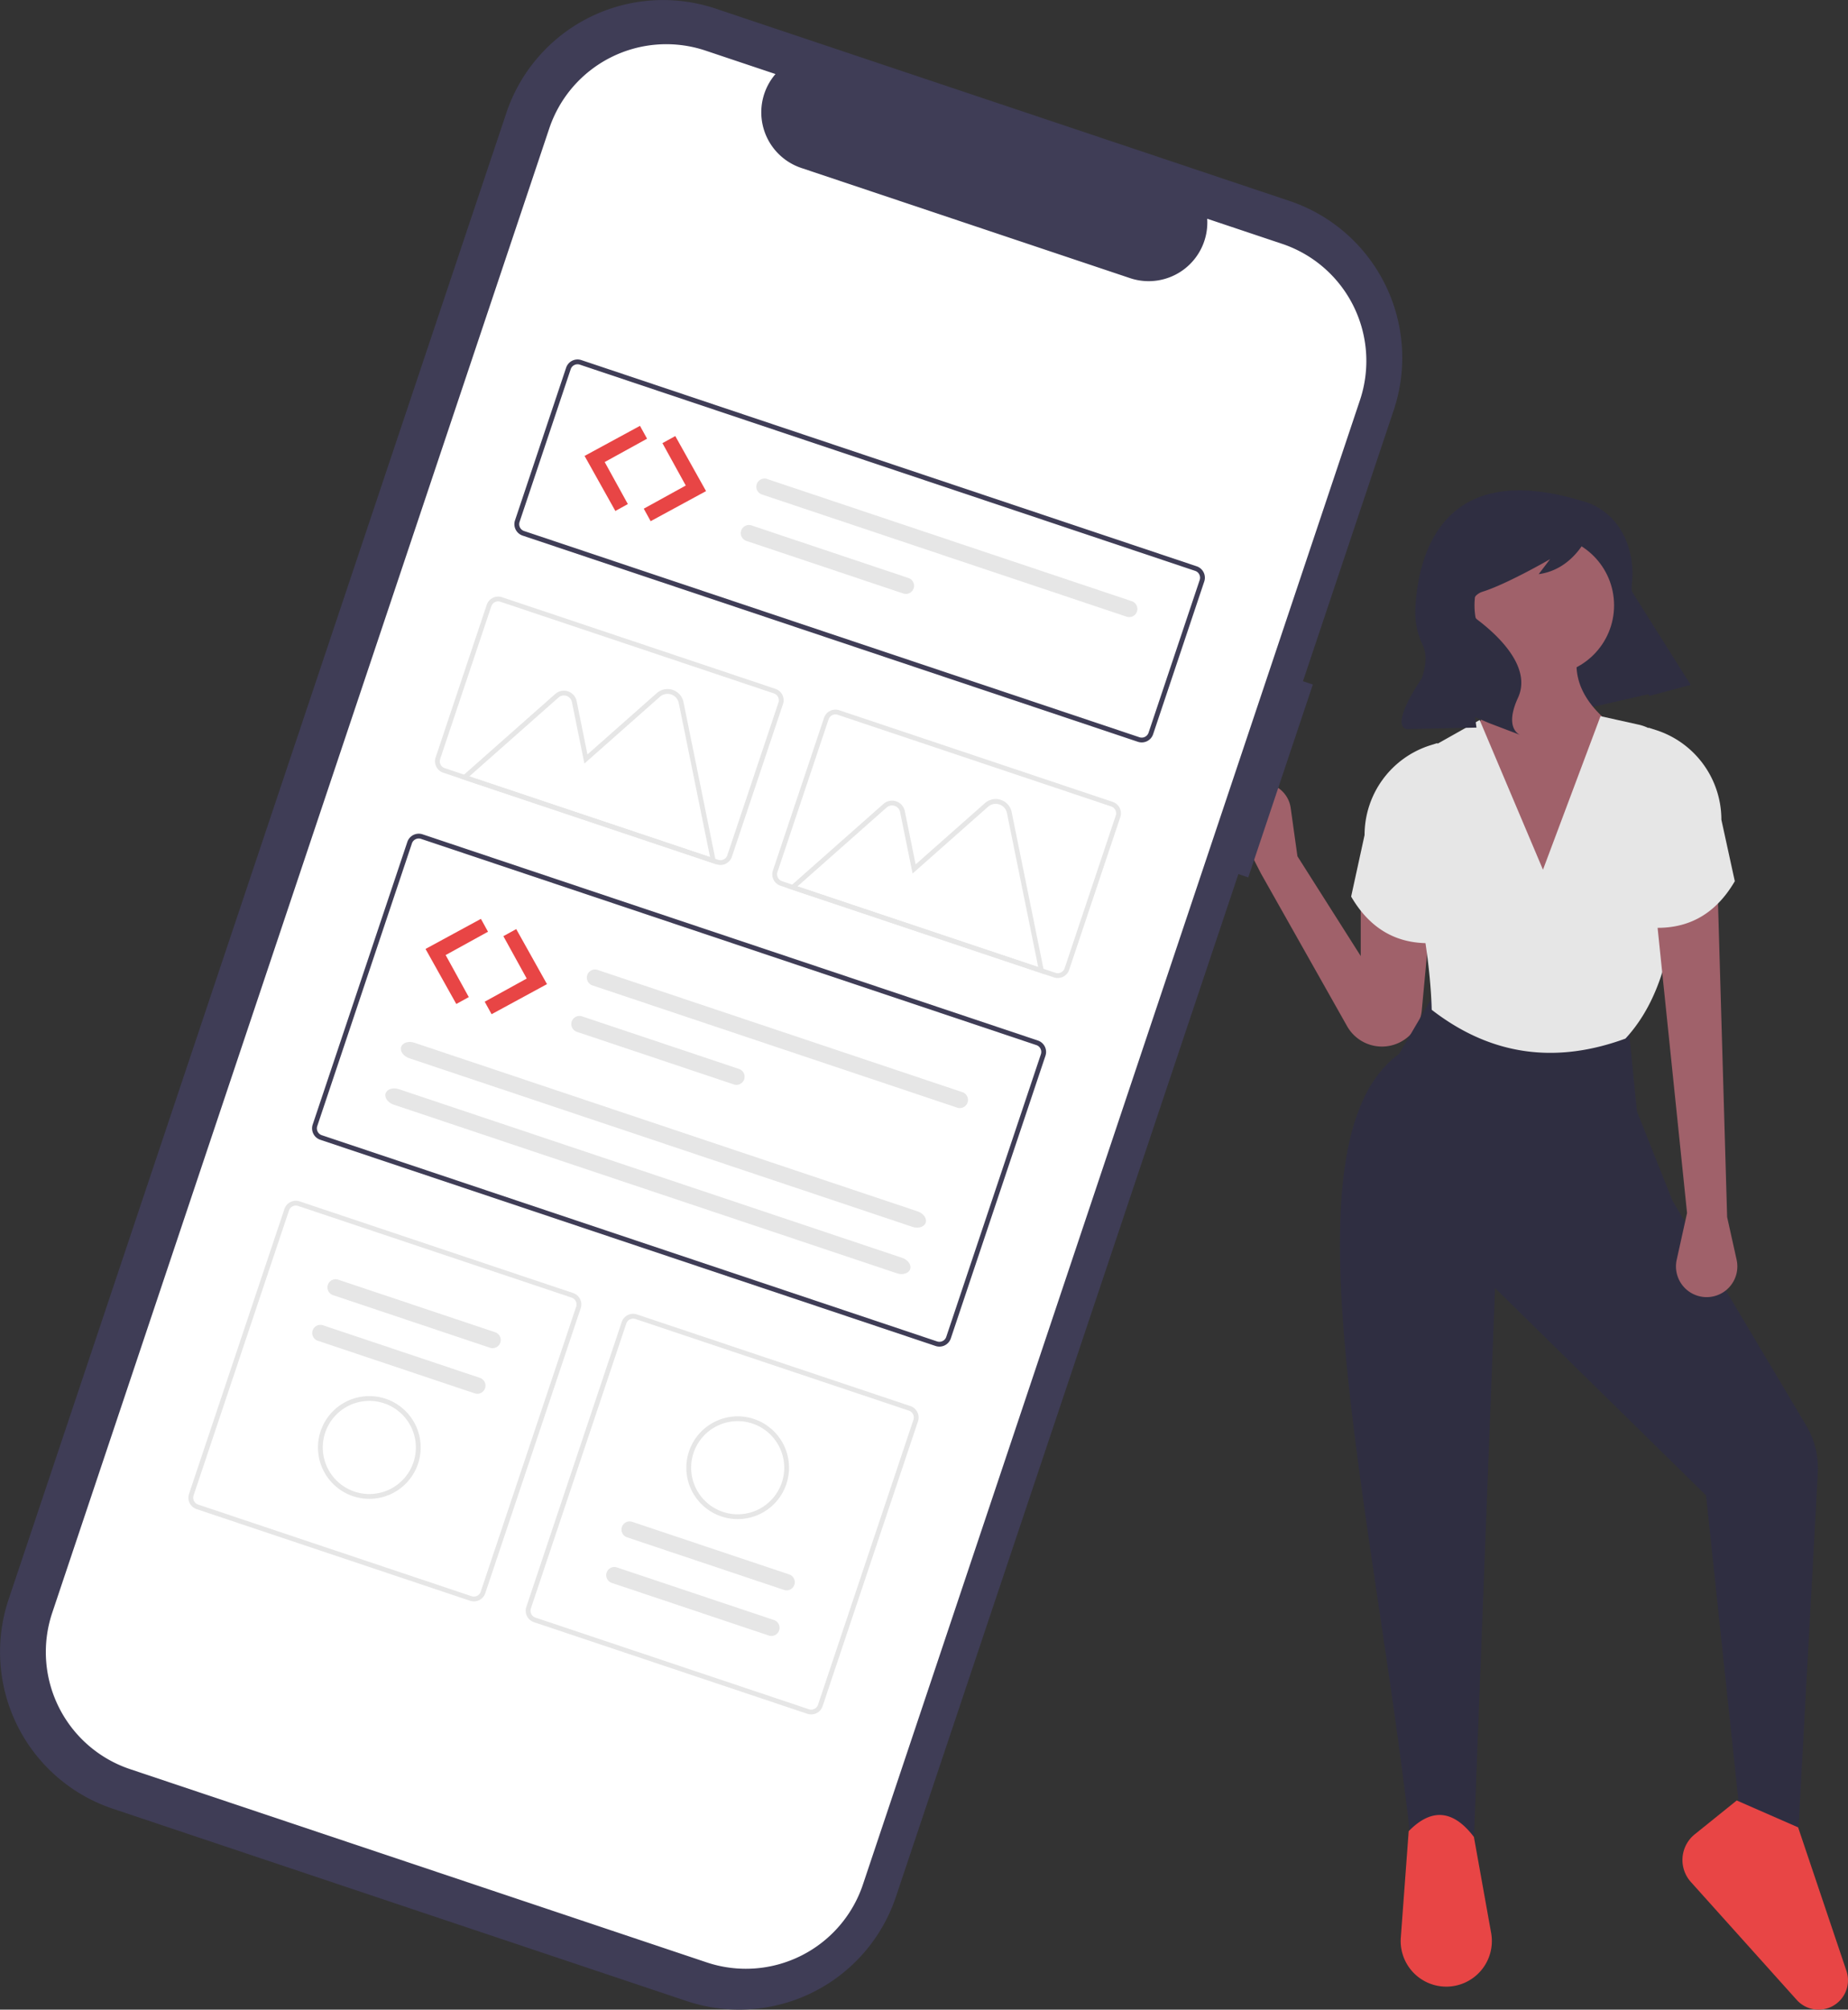 <svg id="eaba0f5b-03a3-45f8-a356-9e2326be0440" data-name="Layer 1" xmlns="http://www.w3.org/2000/svg" width="708.735" height="770.409" viewBox="0 0 708.735 770.409"><rect x="0" y="0" width="708.735" height="770.409" fill="#333333" stroke="none"/><polygon points="648.308 262.418 579.683 278.122 550.687 223.436 609.367 200.526 648.308 262.418" fill="#2f2e41"/><path d="M729.238,399.67l-9.499-18.546a11.11,11.11,0,0,1,6.469-15.636h0a11.11,11.11,0,0,1,14.424,9.036l2.585,18.525,24.278,38.256V408.498l27.221,2.943-3.81,40.645a15.343,15.343,0,0,1-5.635,10.504h0a15.343,15.343,0,0,1-23.002-4.395Z" transform="translate(-245.633 -64.796)" fill="#a0616a"/><path d="M935.234,768.256l-21.335,1.471-13.978-131.69-80.927-79.456-8.093,211.146H786.623c-14.807-129.643-50.318-267.625-4.414-300.901l12.507-21.335,75.777,13.978,2.943,29.428,13.605,34.184,51.255,86.111a32.296,32.296,0,0,1,4.496,18.274Z" transform="translate(-245.633 -64.796)" fill="#2f2e41"/><path d="M800.299,826.376h0a17.484,17.484,0,0,1-17.436-18.775l3.023-40.816c8.957-9.178,17.266-7.978,25.014,2.207l6.607,36.812A17.484,17.484,0,0,1,800.299,826.376Z" transform="translate(-245.633 -64.796)" fill="#e84545"/><path d="M943.09,835.204h0a11.269,11.269,0,0,1-8.384-3.739l-40.594-45.201a12.631,12.631,0,0,1,1.474-18.277l16.106-12.974,23.542,10.3L953.769,820.338A11.269,11.269,0,0,1,943.09,835.204Z" transform="translate(-245.633 -64.796)" fill="#e84545"/><circle cx="592.254" cy="232.065" r="26.766" fill="#a0616a"/><path d="M853.204,411.073H819.361l-7.725-67.317c8.237-11.61,10.915-23.74,7.725-36.417h33.842c-5.218,11.385-4.322,22.784,9.196,34.21Z" transform="translate(-245.633 -64.796)" fill="#a0616a"/><path d="M869.021,462.94c-26.512,9.729-51.368,6.722-74.306-11.036-.554-21.261-5.747-47.639-13.016-76.308a20.182,20.182,0,0,1,9.663-22.551l21.746-12.232L837.386,398.199l22.071-58.856,14.676,3.261a16.7,16.7,0,0,1,12.995,14.86C890.975,401.115,889.825,440.472,869.021,462.94Z" transform="translate(-245.633 -64.796)" fill="#e6e6e6"/><path d="M797.658,426.155c-15.354,1.486-26.382-4.857-33.842-17.657l5.15-23.581a36.085,36.085,0,0,1,25.219-34.41l2.738-.865Z" transform="translate(-245.633 -64.796)" fill="#e6e6e6"/><path d="M908.013,531.36l3.638,16.371a11.77,11.77,0,0,1-13.235,14.193h0a11.77,11.77,0,0,1-9.745-14.185l3.972-17.928-11.85-114.69,23.542-10.3Z" transform="translate(-245.633 -64.796)" fill="#a0616a"/><path d="M877.114,420.27c15.354,1.486,26.382-4.857,33.842-17.657l-5.15-23.581a36.085,36.085,0,0,0-25.219-34.41l-2.738-.865Z" transform="translate(-245.633 -64.796)" fill="#e6e6e6"/><path d="M852.487,256.89s15.202,2.86,18.718,21.82a34.807,34.807,0,0,1,.298,9.681c-.351,3.65.158,11.358,8.083,20.434a198.701,198.701,0,0,1,14.429,18.531h0l-15.885,4.229-7.097-26.319a134.635,134.635,0,0,0-15.732-36.159l-.146-.234s-5.276,14.097-19.417,16.03l4.36-5.741s-16.531,9.556-25.897,12.475a6.154,6.154,0,0,0-1.986,10.7q.1.078.203.157c6.889,5.232,20.942,17.717,15.39,29.794s.923,14.279.923,14.279l-11.939-4.542-5.464-2.34.552,4.04-26.676.559s-7.209-.044,5.596-19.286c0,0,3.09-7.215.553-12.727a29.279,29.279,0,0,1-2.957-13.416C789.201,279.456,797.373,239.99,852.487,256.89Z" transform="translate(-245.633 -64.796)" fill="#2f2e41"/><path d="M749.127,327.216l-3.792-1.27,34.796-103.872a63.402,63.402,0,0,0-39.979-80.257l-0,0-0-0-220.067-73.72a63.402,63.402,0,0,0-80.257,39.979l-0.0 0L248.933,677.926a63.402,63.402,0,0,0,39.979,80.257h0l220.067,73.72a63.402,63.402,0,0,0,80.257-39.979l0-0L720.567,399.884l3.792,1.27Z" transform="translate(-245.633 -64.796)" fill="#3f3d56"/><path d="M737.338,158.27l-28.726-9.623a22.495,22.495,0,0,1-29.592,22.77L552.946,129.184a22.495,22.495,0,0,1-9.905-36.001L516.211,84.195a47.348,47.348,0,0,0-59.935,29.856L265.662,683.065a47.348,47.348,0,0,0,29.856,59.935h0l221.127,74.075a47.348,47.348,0,0,0,59.935-29.856h0L767.194,218.205A47.348,47.348,0,0,0,737.338,158.27Z" transform="translate(-245.633 -64.796)" fill="#fff"/><path d="M682.038,349.168,446.052,270.115a4.614,4.614,0,0,1-2.906-5.834l19.61-58.538a4.614,4.614,0,0,1,5.834-2.906l235.986,79.053a4.614,4.614,0,0,1,2.906,5.834l-19.61,58.538A4.614,4.614,0,0,1,682.038,349.168ZM468.004,204.585a2.768,2.768,0,0,0-3.5,1.744l-19.61,58.538a2.768,2.768,0,0,0,1.744,3.5l235.985,79.053a2.768,2.768,0,0,0,3.5-1.744l19.61-58.538a2.768,2.768,0,0,0-1.744-3.5Z" transform="translate(-245.633 -64.796)" fill="#3f3d56"/><path d="M604.449,580.783,368.464,501.73a4.614,4.614,0,0,1-2.906-5.834l36.298-108.357a4.614,4.614,0,0,1,5.834-2.906l235.985,79.053a4.614,4.614,0,0,1,2.906,5.834l-36.298,108.357A4.614,4.614,0,0,1,604.449,580.783ZM407.104,386.381a2.768,2.768,0,0,0-3.5,1.744l-36.298,108.357a2.768,2.768,0,0,0,1.744,3.5l235.985,79.053a2.768,2.768,0,0,0,3.5-1.744l36.298-108.357a2.768,2.768,0,0,0-1.744-3.5Z" transform="translate(-245.633 -64.796)" fill="#3f3d56"/><path d="M649.84,439.48,544.957,404.346a4.614,4.614,0,0,1-2.906-5.834l19.61-58.538a4.614,4.614,0,0,1,5.834-2.906l104.883,35.135a4.614,4.614,0,0,1,2.906,5.834l-19.61,58.538A4.614,4.614,0,0,1,649.84,439.48ZM566.909,338.816a2.768,2.768,0,0,0-3.5,1.744L543.799,399.097a2.768,2.768,0,0,0,1.744,3.5l104.883,35.135a2.768,2.768,0,0,0,3.5-1.744l19.61-58.538a2.768,2.768,0,0,0-1.744-3.5Z" transform="translate(-245.633 -64.796)" fill="#e6e6e6"/><path d="M425.915,678.456,321.032,643.321a4.614,4.614,0,0,1-2.906-5.834l36.591-109.231a4.614,4.614,0,0,1,5.834-2.906L465.434,560.485a4.614,4.614,0,0,1,2.906,5.834L431.749,675.55A4.614,4.614,0,0,1,425.915,678.456ZM359.966,527.098a2.768,2.768,0,0,0-3.5,1.744l-36.591,109.231a2.768,2.768,0,0,0,1.744,3.5l104.883,35.135a2.768,2.768,0,0,0,3.5-1.744l36.591-109.231a2.768,2.768,0,0,0-1.744-3.5Z" transform="translate(-245.633 -64.796)" fill="#e6e6e6"/><path d="M555.27,721.788,450.387,686.654a4.614,4.614,0,0,1-2.906-5.834l36.591-109.231a4.614,4.614,0,0,1,5.834-2.906l104.883,35.135a4.614,4.614,0,0,1,2.906,5.834L561.104,718.882A4.614,4.614,0,0,1,555.27,721.788ZM489.321,570.431a2.768,2.768,0,0,0-3.5,1.744l-36.591,109.231a2.768,2.768,0,0,0,1.744,3.5l104.883,35.135a2.768,2.768,0,0,0,3.5-1.744l36.591-109.231a2.768,2.768,0,0,0-1.744-3.5Z" transform="translate(-245.633 -64.796)" fill="#e6e6e6"/><path d="M474.839,436.621a3.129,3.129,0,1,0-2.023,5.922l.036.012,139.869,46.854a3.129,3.129,0,1,0,2.02-5.923l-.032-.011Z" transform="translate(-245.633 -64.796)" fill="#e6e6e6"/><path d="M468.876,454.422a3.129,3.129,0,1,0-2.023,5.922l.036.012L527.074,480.517a3.129,3.129,0,0,0,1.988-5.934Z" transform="translate(-245.633 -64.796)" fill="#e6e6e6"/><path d="M404.575,464.535c-2.257-.756-4.539-.04-5.087,1.596s.843,3.582,3.1,4.338l192.976,64.645c2.257.756,4.539.04,5.087-1.596s-.843-3.582-3.1-4.338Z" transform="translate(-245.633 -64.796)" fill="#e6e6e6"/><path d="M398.612,482.336c-2.257-.756-4.539-.04-5.087,1.596s.843,3.582,3.1,4.338L589.6,552.915c2.257.756,4.539.04,5.087-1.596s-.843-3.582-3.1-4.338Z" transform="translate(-245.633 -64.796)" fill="#e6e6e6"/><path d="M539.829,248.418a3.129,3.129,0,0,0-2,5.93l.012.004,139.869,46.854a3.129,3.129,0,0,0,1.988-5.934Z" transform="translate(-245.633 -64.796)" fill="#e6e6e6"/><path d="M533.866,266.22a3.129,3.129,0,1,0-2,5.93l.012.004L592.064,292.315a3.129,3.129,0,0,0,1.988-5.934Z" transform="translate(-245.633 -64.796)" fill="#e6e6e6"/><path d="M520.389,396.127l-98.389-32.959,36.589-32.349a4.986,4.986,0,0,1,8.19,2.743l4.152,20.446,26.577-23.496a6.243,6.243,0,0,1,10.253,3.435Zm-94.776-33.693,92.334,30.931-11.993-59.051a4.399,4.399,0,0,0-7.225-2.42l-28.969,25.611-4.788-23.575a3.142,3.142,0,0,0-5.161-1.729Z" transform="translate(-245.633 -64.796)" fill="#e6e6e6"/><path d="M646.247,438.289l-98.389-32.959,36.589-32.349a4.986,4.986,0,0,1,8.19,2.743l4.152,20.446,26.577-23.496a6.243,6.243,0,0,1,10.253,3.435Zm-94.776-33.693,92.334,30.931-11.993-59.051a4.399,4.399,0,0,0-7.225-2.42L595.618,399.666l-4.788-23.575a3.142,3.142,0,0,0-5.161-1.729Z" transform="translate(-245.633 -64.796)" fill="#e6e6e6"/><path d="M520.485,396.148,415.602,361.013a4.614,4.614,0,0,1-2.906-5.834l19.61-58.538a4.614,4.614,0,0,1,5.834-2.906l104.883,35.135a4.614,4.614,0,0,1,2.906,5.834l-19.61,58.538A4.614,4.614,0,0,1,520.485,396.148ZM437.554,295.483a2.768,2.768,0,0,0-3.5,1.744l-19.61,58.538a2.768,2.768,0,0,0,1.744,3.5l104.883,35.135a2.768,2.768,0,0,0,3.5-1.744l19.61-58.538a2.768,2.768,0,0,0-1.744-3.5Z" transform="translate(-245.633 -64.796)" fill="#e6e6e6"/><path d="M375.354,555.362a3.129,3.129,0,0,0-2.018,5.924l.031.01,60.186,20.162a3.129,3.129,0,1,0,1.988-5.934Z" transform="translate(-245.633 -64.796)" fill="#e6e6e6"/><path d="M369.498,572.842a3.129,3.129,0,0,0-1.988,5.934l60.186,20.162a3.129,3.129,0,0,0,1.988-5.934Z" transform="translate(-245.633 -64.796)" fill="#e6e6e6"/><path d="M381.02,638.363A19.695,19.695,0,1,1,405.951,625.944h0A19.718,19.718,0,0,1,381.02,638.363Zm11.926-35.603a17.852,17.852,0,1,0,11.257,22.598h0a17.873,17.873,0,0,0-11.257-22.598Z" transform="translate(-245.633 -64.796)" fill="#e6e6e6"/><path d="M540.467,691.776a3.129,3.129,0,1,0,2.018-5.924l-.031-.01L482.269,665.681a3.129,3.129,0,0,0-2.018,5.924l.031.01Z" transform="translate(-245.633 -64.796)" fill="#e6e6e6"/><path d="M546.323,674.296a3.129,3.129,0,1,0,1.988-5.934l-60.186-20.162a3.129,3.129,0,0,0-2.018,5.924l.031.01Z" transform="translate(-245.633 -64.796)" fill="#e6e6e6"/><path d="M534.801,608.775a19.695,19.695,0,1,1-24.931,12.419h0A19.718,19.718,0,0,1,534.801,608.775ZM522.875,644.378a17.852,17.852,0,1,0-11.257-22.598h0A17.873,17.873,0,0,0,522.875,644.378Z" transform="translate(-245.633 -64.796)" fill="#e6e6e6"/><path id="e72023ff-0082-4fca-8d72-e00ad2ae90fe" data-name="Path 37" d="M491.074,228.044l-21.246,11.533,11.8,21.099,4.794-2.641-8.877-16.112,16.245-8.951Z" transform="translate(-245.633 -64.796)" fill="#e84545"/><path id="b083f72c-d34c-4f98-b37f-92bc69d235e2" data-name="Path 38" d="M504.612,231.963l11.799,21.099-21.245,11.533-2.641-4.794,16.112-8.878-8.952-16.246Z" transform="translate(-245.633 -64.796)" fill="#e84545"/><path id="ba479c6e-ee66-4ff8-ba8d-25a42d4df816" data-name="Path 37" d="M430.074,417.044l-21.246,11.533,11.8,21.099,4.794-2.641-8.877-16.112,16.245-8.951Z" transform="translate(-245.633 -64.796)" fill="#e84545"/><path id="a30ddd6a-0b21-4fb7-ac0e-8428853b1754" data-name="Path 38" d="M443.612,420.963l11.799,21.099-21.245,11.533-2.641-4.794,16.112-8.878-8.952-16.246Z" transform="translate(-245.633 -64.796)" fill="#e84545"/></svg>